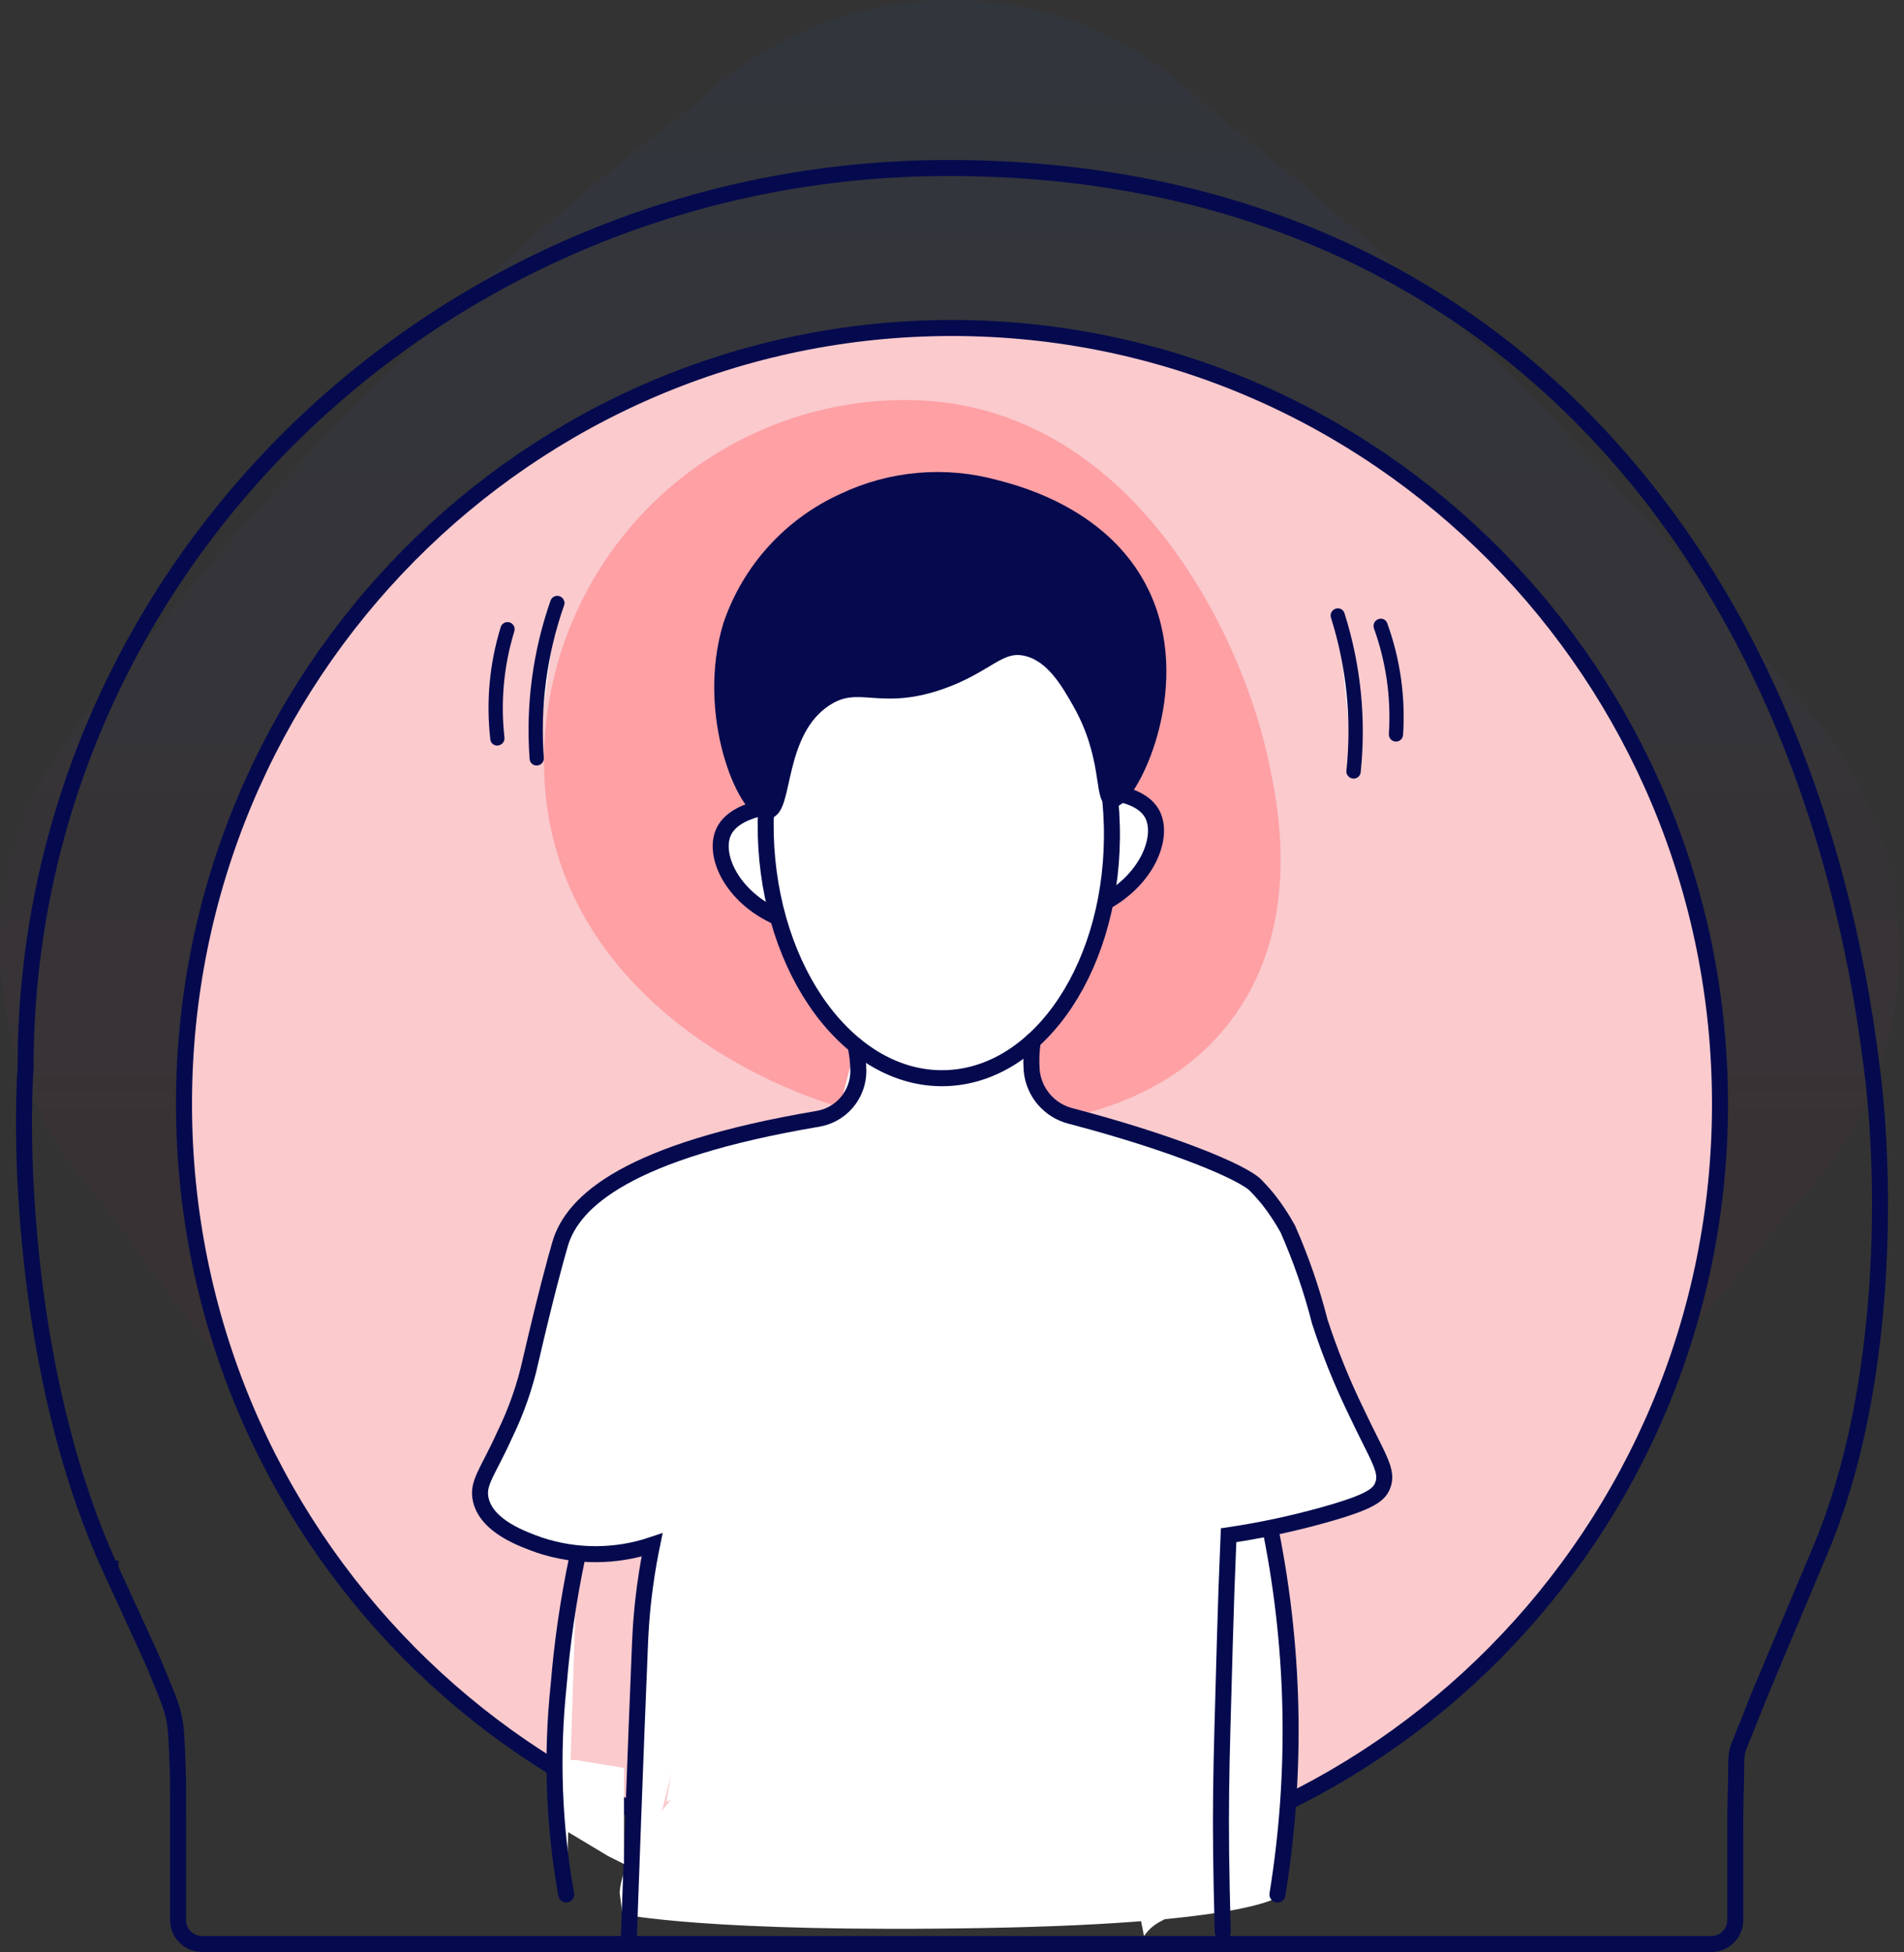 <svg width="119" height="122" viewBox="0 0 119 122" fill="none" xmlns="http://www.w3.org/2000/svg">
<rect x="0" y="0" width="119" height="122" fill="#333333" stroke="none"/>
<path opacity="0.05" d="M43.374 112.105C28.951 102.217 16.481 89.748 6.591 75.327C2.413 71.051 0.052 65.325 7.16885e-05 59.347C-0.007 56.381 0.571 53.442 1.702 50.7C2.833 47.958 4.495 45.467 6.591 43.368C17.143 29.512 29.515 17.143 43.374 6.593C47.65 2.415 53.376 0.053 59.355 7.13195e-05C62.321 -0.007 65.26 0.571 68.002 1.703C70.744 2.834 73.236 4.496 75.334 6.593C88.998 17.363 101.344 29.706 112.116 43.368C116.296 47.643 118.659 53.369 118.711 59.347C118.718 62.313 118.139 65.252 117.008 67.995C115.876 70.737 114.214 73.229 112.116 75.327C101.355 88.999 89.008 101.345 75.334 112.105C72.611 114.784 69.27 116.753 65.607 117.837C63.572 118.428 61.463 118.722 59.344 118.71C56.683 118.65 54.051 118.135 51.563 117.189C48.529 116.042 45.748 114.315 43.374 112.105Z" fill="url(#paint0_linear_2657_9058)"/>
<path d="M107.5 69C107.5 95.791 86.005 117.5 59.5 117.5C32.995 117.5 11.5 95.791 11.5 69C11.5 42.209 32.995 20.5 59.5 20.5C86.005 20.5 107.5 42.209 107.5 69Z" fill="#FACACD" stroke="#050A4E"/>
<path d="M6.902 98.033L6.902 98.034C8.641 101.822 9.501 103.697 9.637 104.023C9.696 104.165 9.752 104.3 9.805 104.428C10.422 105.911 10.706 106.592 10.861 107.302C11.016 108.011 11.042 108.748 11.1 110.353C11.105 110.492 11.11 110.638 11.116 110.791C11.129 111.145 11.129 111.794 11.129 113.125L11.129 119.83L11.129 119.859C11.129 119.988 11.129 120.099 11.142 120.2C11.232 120.87 11.759 121.397 12.429 121.487C12.537 121.501 12.657 121.5 12.799 121.5L106.785 121.5L106.814 121.5C106.943 121.5 107.054 121.5 107.155 121.487C107.825 121.397 108.352 120.87 108.442 120.2C108.455 120.099 108.455 119.988 108.455 119.859L108.455 119.83L108.455 114.737C108.455 113.643 108.455 113.111 108.466 112.783C108.499 111.83 108.504 111.177 108.508 110.704C108.509 110.62 108.51 110.542 108.51 110.469C108.515 109.974 108.525 109.744 108.569 109.53C108.612 109.315 108.692 109.099 108.879 108.641C108.907 108.573 108.937 108.501 108.968 108.424C109.148 107.986 109.397 107.382 109.737 106.491L109.27 106.312L109.737 106.491C109.854 106.185 111.157 103.088 113.781 96.855L113.781 96.855C113.782 96.854 113.782 96.853 113.782 96.853C118.059 86.69 117.877 73.415 116.98 66.67C114.977 50.471 108.946 36.429 99.205 26.43C89.456 16.424 76.022 10.5 59.29 10.5C27.445 10.5 1.605 35.656 1.597 66.718C1.19 73.356 1.902 87.142 6.901 98.033L6.902 98.033Z" stroke="#050A4E"/>
<g style="mix-blend-mode:multiply" opacity="0.703">
<path d="M79.207 47.208C79.828 49.999 81.499 57.499 77.095 63.568C71.041 71.904 58.653 70.429 56.999 70.205C47.809 68.968 34.249 61.743 34.003 47.997C33.9 42.003 36.181 36.213 40.346 31.901C44.511 27.589 50.218 25.108 56.212 25.003C70.369 24.754 77.452 39.328 79.207 47.208Z" fill="#FF8E93"/>
</g>
<path d="M83.6 38.475C84.599 41.625 84.936 44.947 84.59 48.233L83.6 38.475Z" fill="white"/>
<path d="M84.18 48.395C84.153 48.328 84.143 48.255 84.15 48.182C84.49 44.958 84.162 41.697 83.185 38.605C83.168 38.549 83.161 38.491 83.166 38.432C83.171 38.374 83.187 38.317 83.214 38.265C83.241 38.213 83.278 38.167 83.323 38.129C83.367 38.092 83.419 38.063 83.475 38.045C83.53 38.025 83.59 38.017 83.648 38.021C83.707 38.026 83.765 38.041 83.817 38.069C83.87 38.096 83.916 38.134 83.953 38.18C83.99 38.225 84.018 38.278 84.033 38.335C85.049 41.544 85.393 44.927 85.042 48.274C85.03 48.371 84.986 48.461 84.917 48.531C84.848 48.6 84.758 48.645 84.661 48.658C84.564 48.672 84.466 48.653 84.38 48.604C84.295 48.556 84.229 48.481 84.19 48.391L84.18 48.395Z" fill="#050A4E"/>
<path d="M86.835 46.066C86.81 46.005 86.799 45.938 86.804 45.872C86.879 44.716 86.832 43.556 86.662 42.411C86.502 41.34 86.237 40.288 85.871 39.27C85.832 39.159 85.838 39.036 85.888 38.93C85.938 38.823 86.028 38.741 86.139 38.7C86.194 38.677 86.253 38.665 86.312 38.666C86.372 38.667 86.431 38.681 86.485 38.706C86.539 38.732 86.586 38.768 86.625 38.814C86.664 38.859 86.692 38.912 86.709 38.97C87.514 41.197 87.849 43.567 87.692 45.931C87.686 46.032 87.645 46.128 87.577 46.203C87.509 46.277 87.417 46.327 87.317 46.343C87.217 46.358 87.115 46.34 87.027 46.29C86.939 46.239 86.871 46.161 86.834 46.067L86.835 46.066Z" fill="#050A4E"/>
<path d="M33.555 47.395C33.31 44.099 33.748 40.789 34.843 37.672L33.555 47.395Z" fill="white"/>
<path d="M35.281 37.608C35.291 37.68 35.284 37.754 35.26 37.822C34.185 40.882 33.752 44.13 33.989 47.364C33.993 47.422 33.986 47.481 33.968 47.536C33.95 47.592 33.921 47.644 33.883 47.688C33.844 47.733 33.798 47.769 33.745 47.795C33.693 47.822 33.636 47.838 33.578 47.842C33.519 47.848 33.46 47.842 33.403 47.825C33.347 47.807 33.295 47.778 33.25 47.74C33.206 47.701 33.169 47.654 33.144 47.601C33.118 47.547 33.104 47.49 33.101 47.431C32.853 44.074 33.3 40.703 34.413 37.528C34.448 37.436 34.511 37.358 34.595 37.307C34.678 37.255 34.775 37.232 34.873 37.241C34.97 37.251 35.062 37.292 35.133 37.359C35.205 37.425 35.253 37.514 35.269 37.61L35.281 37.608Z" fill="#050A4E"/>
<path d="M32.159 39.262C32.17 39.328 32.165 39.395 32.145 39.458C31.805 40.565 31.583 41.705 31.485 42.859C31.393 43.937 31.408 45.022 31.529 46.097C31.541 46.215 31.508 46.332 31.434 46.424C31.361 46.516 31.254 46.576 31.137 46.59C31.078 46.6 31.018 46.598 30.96 46.583C30.902 46.568 30.848 46.541 30.802 46.504C30.755 46.467 30.717 46.42 30.69 46.367C30.663 46.314 30.647 46.256 30.644 46.196C30.375 43.843 30.597 41.46 31.294 39.196C31.324 39.099 31.385 39.015 31.469 38.958C31.552 38.901 31.653 38.874 31.754 38.882C31.855 38.889 31.95 38.931 32.024 39C32.098 39.069 32.146 39.162 32.161 39.262L32.159 39.262Z" fill="#050A4E"/>
<path d="M38.73 118.308L38.904 119.638C38.904 119.638 44.25 120.803 61.5 120.5C78.75 120.197 80.116 118.407 80.116 118.407C80.116 118.407 82.311 98.78 77.879 92.032C73.447 85.285 39.056 110.245 38.73 118.308Z" fill="white"/>
<path d="M41.653 112.6L62.258 105.231L74.974 90.889L68.642 76.804C68.642 76.804 63.554 66.125 63.813 63.434C64.072 60.744 53.07 65.058 53.07 65.058C53.07 65.058 55.432 67.69 51.827 69.705C48.223 71.721 45.843 87.983 45.843 87.983L41.653 112.6Z" fill="white"/>
<path d="M53.419 62.647C54.298 67.775 54.18 73.024 53.072 78.108L65.985 77.529C65.641 75.519 64.7 69.788 64.565 67.406C64.284 62.459 65.334 61.604 65.927 58.015L53.419 62.647Z" fill="white"/>
<path d="M48.227 50.399C48.01 50.42 45.771 50.652 45.192 52.074C44.582 53.569 45.852 56.267 48.938 57.467C48.231 55.184 47.989 52.783 48.227 50.404V50.399Z" fill="white" stroke="#050A4E" stroke-miterlimit="10" stroke-linecap="round"/>
<path d="M68.917 49.497C69.133 49.497 71.38 49.568 72.047 50.944C72.747 52.392 71.648 55.176 68.642 56.603C69.206 54.276 69.298 51.86 68.914 49.497H68.917Z" fill="white" stroke="#050A4E" stroke-miterlimit="10" stroke-linecap="round"/>
<path d="M59.067 67.385C65.04 67.234 69.705 60.164 69.489 51.595C69.272 43.026 64.254 36.202 58.282 36.353C52.309 36.504 47.644 43.573 47.86 52.142C48.077 60.712 53.094 67.536 59.067 67.385Z" fill="white" stroke="#050A4E" stroke-miterlimit="10" stroke-linecap="round"/>
<path d="M62.234 30.495C59.078 29.62 55.711 29.912 52.752 31.316C51.109 32.058 49.635 33.129 48.422 34.462C47.208 35.796 46.281 37.364 45.697 39.069C43.985 44.659 46.636 50.753 47.937 50.693C49.096 50.639 48.441 45.707 51.563 43.666C53.679 42.279 54.9 43.931 58.742 42.603C61.713 41.574 62.449 40.081 64.2 40.515C65.83 40.917 66.786 42.599 67.515 43.88C69.395 47.185 68.902 49.881 69.5 49.959C70.425 50.085 73.788 43.806 71.758 38.103C69.739 32.426 63.635 30.856 62.234 30.495Z" fill="#050A4E" stroke="#050A4E" stroke-miterlimit="10"/>
<path d="M72.762 93.996C72.565 97.978 72.528 102.354 72.762 107.065C72.975 111.353 73.382 115.348 73.897 118.996C73.072 120.168 72.325 119.829 71.5 121L67.651 101.59L72.762 93.996Z" fill="white"/>
<path d="M39.293 121.374C39.75 108.607 39.913 104.901 39.997 102.814C40.021 102.206 40.078 100.882 40.311 99.156C40.465 98.011 40.642 97.096 40.753 96.56C38.476 97.322 36.014 97.327 33.734 96.575C32.673 96.196 30.443 95.408 30.052 93.746C29.8 92.685 30.485 92.032 31.541 89.682C32.267 88.199 32.813 86.635 33.167 85.022C34.11 80.962 34.715 78.742 35.01 77.739C35.795 75.061 39.273 71.929 51.109 69.928C51.817 69.811 52.461 69.446 52.926 68.899C53.39 68.352 53.646 67.657 53.648 66.939C53.64 66.402 53.581 65.867 53.472 65.341" fill="white"/>
<path d="M39.293 121.374C39.75 108.607 39.913 104.901 39.997 102.814C40.021 102.206 40.078 100.882 40.311 99.156C40.465 98.011 40.642 97.096 40.753 96.56C38.476 97.322 36.014 97.327 33.734 96.575C32.673 96.196 30.443 95.408 30.052 93.746C29.8 92.685 30.485 92.032 31.541 89.682C32.267 88.199 32.813 86.635 33.167 85.022C34.11 80.962 34.715 78.742 35.01 77.739C35.795 75.061 39.273 71.929 51.109 69.928C51.817 69.811 52.461 69.446 52.926 68.899C53.39 68.352 53.646 67.657 53.648 66.939C53.64 66.402 53.581 65.867 53.472 65.341" stroke="#050A4E" stroke-miterlimit="10" stroke-linecap="round"/>
<path d="M35 110.5L35.5 110H36L39 110.5V112V113.5V116.5L38 116L35.5 114.5L35 110.5Z" fill="white"/>
<path d="M36.069 97.388C35.52 100.002 35.135 102.647 34.917 105.31C34.453 109.675 34.611 114.083 35.388 118.404" fill="white"/>
<path d="M36.069 97.388C35.52 100.002 35.135 102.647 34.917 105.31C34.453 109.675 34.611 114.083 35.388 118.404" stroke="#050A4E" stroke-miterlimit="10" stroke-linecap="round"/>
<path d="M79.297 95.054C80.914 102.738 81.098 110.655 79.839 118.406L79.297 95.054Z" fill="white"/>
<path d="M79.297 95.054C80.914 102.738 81.098 110.655 79.839 118.406" stroke="#050A4E" stroke-miterlimit="10" stroke-linecap="round"/>
<path d="M64.551 65.054C64.459 65.665 64.435 66.284 64.48 66.9C64.541 67.567 64.807 68.198 65.241 68.708C65.675 69.217 66.256 69.58 66.904 69.746C73.252 71.409 77.655 73.24 78.485 74.087C78.908 74.517 79.272 74.97 79.272 74.97C79.726 75.55 80.133 76.166 80.488 76.812C81.315 78.687 81.985 80.628 82.491 82.614C83.122 84.55 83.888 86.441 84.781 88.271C86.117 91.117 86.813 91.942 86.397 92.894C86.162 93.432 85.633 93.878 82.715 94.69C80.767 95.234 78.788 95.655 76.787 95.952C76.69 98.204 76.61 100.477 76.548 102.769C76.321 111.07 76.21 112.942 76.422 120.75" fill="white"/>
<path d="M64.551 65.054C64.459 65.665 64.435 66.284 64.48 66.9C64.541 67.567 64.807 68.198 65.241 68.708C65.675 69.217 66.256 69.58 66.904 69.746C73.252 71.409 77.655 73.24 78.485 74.087C78.908 74.517 79.272 74.97 79.272 74.97C79.726 75.55 80.133 76.166 80.488 76.812C81.315 78.687 81.985 80.628 82.491 82.614C83.122 84.55 83.888 86.44 84.781 88.271C86.117 91.117 86.813 91.942 86.397 92.894C86.162 93.432 85.633 93.878 82.715 94.69C80.767 95.234 78.788 95.655 76.787 95.952C76.69 98.204 76.61 100.477 76.548 102.769C76.321 111.07 76.21 112.942 76.422 120.75" stroke="#050A4E" stroke-miterlimit="10" stroke-linecap="round"/>
<defs>
<linearGradient id="paint0_linear_2657_9058" x1="59.355" y1="0" x2="59.355" y2="118.711" gradientUnits="userSpaceOnUse">
<stop stop-color="#1778F2"/>
<stop offset="1" stop-color="#F40009"/>
</linearGradient>
</defs>
</svg>
